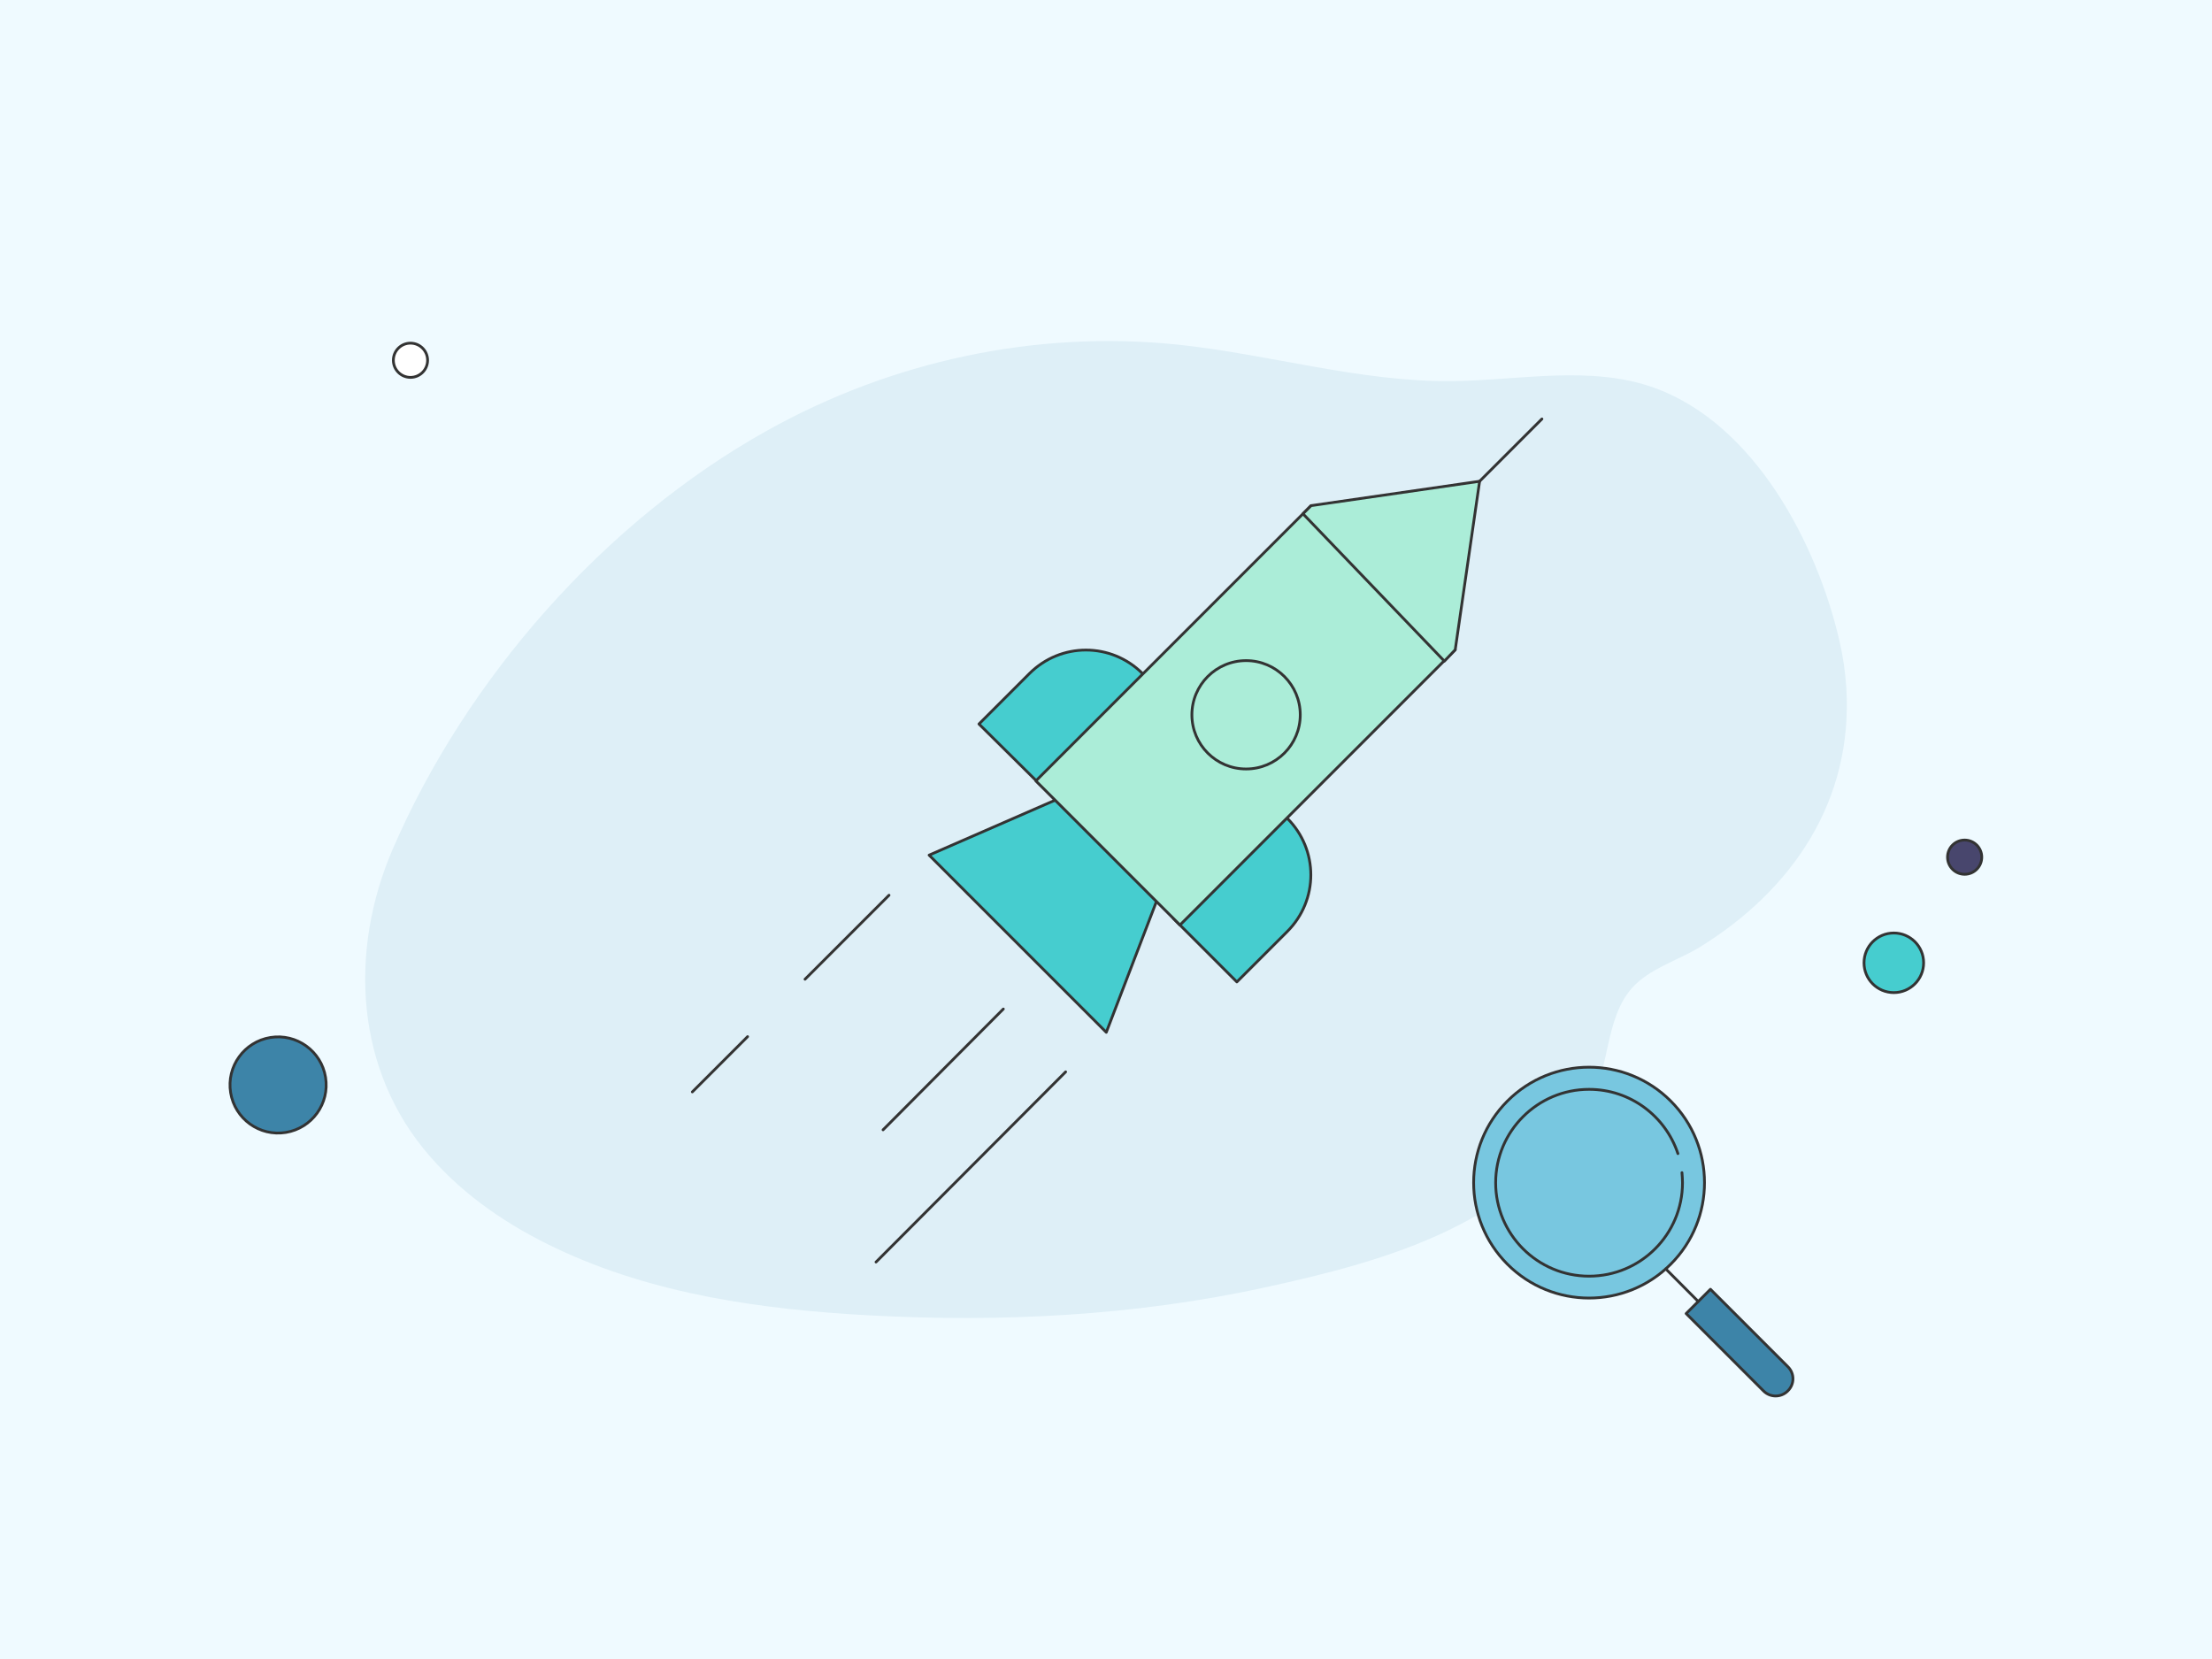 <svg xmlns="http://www.w3.org/2000/svg" height="1200" width="1600" version="1.1" xmlns:xlink="http://www.w3.org/1999/xlink" xmlns:svgjs="http://svgjs.com/svgjs"><rect fill="#effaff" width="1600" height="1200"></rect><g><path d="M1335.49 497.45C1334.77 486.11 1333.07 474.5 1330.48 463.34 1314.14 392.96 1269.31 307.13 1197.14 280.69 1150.61 263.81 1099.35 275.16 1049.87 275.69 982.97 276.23 917.6 256.04 850.88 249.17 748.44 238.81 644.93 261.22 555.26 311.24 437.46 376.79 337.43 490.58 284.03 614.27 252.14 688.22 256.79 774.67 311.27 836.74 336.27 865.41 368.34 886.94 402.63 903.1 472.65 936.24 551.16 947.22 628.59 951.42 723.97 956.6 820.52 951.78 914.21 931.41 1005.3 911.59 1099.97 884.88 1149.45 799.5 1164.45 773.6 1160.7 736.72 1180.62 714.48 1193.03 700.72 1213.22 694.83 1228.76 685.54 1296.72 643.83 1340.49 578.99 1335.49 497.45Z" fill="#deeff7" opacity="1" stroke-width="2" stroke="none"></path></g><g><path d="M1369.85 717.98C1357.94 717.98 1348.3 708.33 1348.3 696.43 1348.3 684.52 1357.94 674.87 1369.85 674.87 1381.76 674.87 1391.41 684.52 1391.41 696.43 1391.41 708.33 1381.76 717.98 1369.85 717.98Z" fill="#46cdcf" stroke="#333333" stroke-width="2" stroke-linecap="round" stroke-linejoin="round" opacity="1"></path><path d="M1421.08 632.39C1414.25 632.39 1408.7 626.84 1408.7 620.01 1408.7 613.18 1414.25 607.64 1421.08 607.64 1427.91 607.64 1433.46 613.18 1433.46 620.01 1433.46 626.84 1427.91 632.39 1421.08 632.39Z" fill="#48466d" stroke="#333333" stroke-width="2" stroke-linecap="round" stroke-linejoin="round" opacity="1"></path><path d="M296.91 272.97C290.08 272.97 284.53 267.42 284.53 260.59 284.53 253.76 290.08 248.21 296.91 248.21 303.74 248.21 309.29 253.76 309.29 260.59 309.29 267.42 303.74 272.97 296.91 272.97Z" fill="#ffffff" stroke="#333333" stroke-width="2" stroke-linecap="round" stroke-linejoin="round" opacity="1"></path><path d="M166.82 790.38C163.72 771.41 176.62 753.54 195.57 750.45 214.54 747.37 232.41 760.26 235.48 779.22 238.58 798.19 225.68 816.06 206.73 819.13 187.76 822.22 169.89 809.33 166.82 790.38Z" fill="#3d84a8" stroke="#333333" stroke-width="2" stroke-linecap="round" stroke-linejoin="round" opacity="1"></path></g><g><path d="M894.66 710.25L931.11 673.8C953.84 651.07 953.84 614.62 931.11 591.89L927.58 589.15 848.81 664.39 853.51 669.1 894.66 710.25Z" fill="#46cdcf" stroke="#333333" stroke-width="2" stroke-linecap="round" stroke-linejoin="round" opacity="1"></path><path d="M708.11 523.69L744.56 487.25C767.29 464.52 803.74 464.52 826.47 487.25L829.99 489.99 752.79 567.98 749.26 564.45 708.11 523.69Z" fill="#46cdcf" stroke="#333333" stroke-width="2" stroke-linecap="round" stroke-linejoin="round" opacity="1"></path><path d="M800.21 746.7L838.22 647.54 767.29 577 672.05 618.54 800.21 746.7Z" fill="#46cdcf" stroke="#333333" stroke-width="2" stroke-linecap="round" stroke-linejoin="round" opacity="1"></path><path d="M1003.61 518.99L1052.6 470 948.35 365.75 749.26 564.85 853.51 669.1 974.61 547.99 1003.61 518.99Z" fill="#abedd8" stroke="#333333" stroke-width="2" stroke-linecap="round" stroke-linejoin="round" opacity="1"></path><path d="M1052.6 470L1070.24 348.12 948.35 365.75 942.47 371.63 1044.76 478.23 1052.6 470Z" fill="#abedd8" stroke="#333333" stroke-width="2" stroke-linecap="round" stroke-linejoin="round" opacity="1"></path><path d="M901.32 556.22C879.69 556.22 862.13 538.67 862.13 517.03 862.13 495.4 879.69 477.84 901.32 477.84 922.96 477.84 940.51 495.4 940.51 517.03 940.51 538.67 922.96 556.22 901.32 556.22Z" fill="#abedd8" stroke="#333333" stroke-width="2" stroke-linecap="round" stroke-linejoin="round" opacity="1"></path><path d="M1070.24 348.12L1115.31 303.05" stroke="#333333" stroke-width="2" stroke-linecap="round" stroke-linejoin="round" opacity="1" fill="none"></path><path d="M643.05 647.54L582.3 708.29" stroke="#333333" stroke-width="2" stroke-linecap="round" stroke-linejoin="round" opacity="1" fill="none"></path><path d="M540.76 749.83L500.78 789.81" stroke="#333333" stroke-width="2" stroke-linecap="round" stroke-linejoin="round" opacity="1" fill="none"></path><path d="M725.74 729.84L638.74 817.24" stroke="#333333" stroke-width="2" stroke-linecap="round" stroke-linejoin="round" opacity="1" fill="none"></path><path d="M770.81 775.31L633.64 912.87" stroke="#333333" stroke-width="2" stroke-linecap="round" stroke-linejoin="round" opacity="1" fill="none"></path></g><g><path d="M1293.16 1006.09C1288.28 1010.98 1280.47 1010.98 1275.59 1006.09L1219.63 950.14 1237.21 932.56 1293.16 988.52C1298.14 993.4 1298.14 1001.21 1293.16 1006.09Z" fill="#3d84a8" stroke="#333333" stroke-width="2" stroke-linecap="round" stroke-linejoin="round" opacity="1"></path><path d="M1208.45 914.46C1241.06 881.85 1241.06 828.99 1208.45 796.38 1175.85 763.78 1122.98 763.78 1090.38 796.38 1057.77 828.99 1057.77 881.85 1090.38 914.46 1122.98 947.07 1175.85 947.07 1208.45 914.46Z" fill="#78c7e0" stroke="#333333" stroke-width="2" stroke-linecap="round" stroke-linejoin="round" opacity="1"></path><path d="M1216.61 848.2C1216.8 850.64 1217 853.08 1217 855.52 1217 892.82 1186.73 923.09 1149.43 923.09 1112.12 923.09 1081.85 892.82 1081.85 855.52 1081.85 818.22 1112.12 787.95 1149.43 787.95 1179.31 787.95 1204.69 807.38 1213.68 834.43" stroke="#333333" stroke-width="2" stroke-linecap="round" stroke-linejoin="round" opacity="1" fill="none"></path><path d="M1204.89 917.82L1228.33 941.35" stroke="#333333" stroke-width="2" stroke-linecap="round" stroke-linejoin="round" opacity="1" fill="none"></path></g></svg>